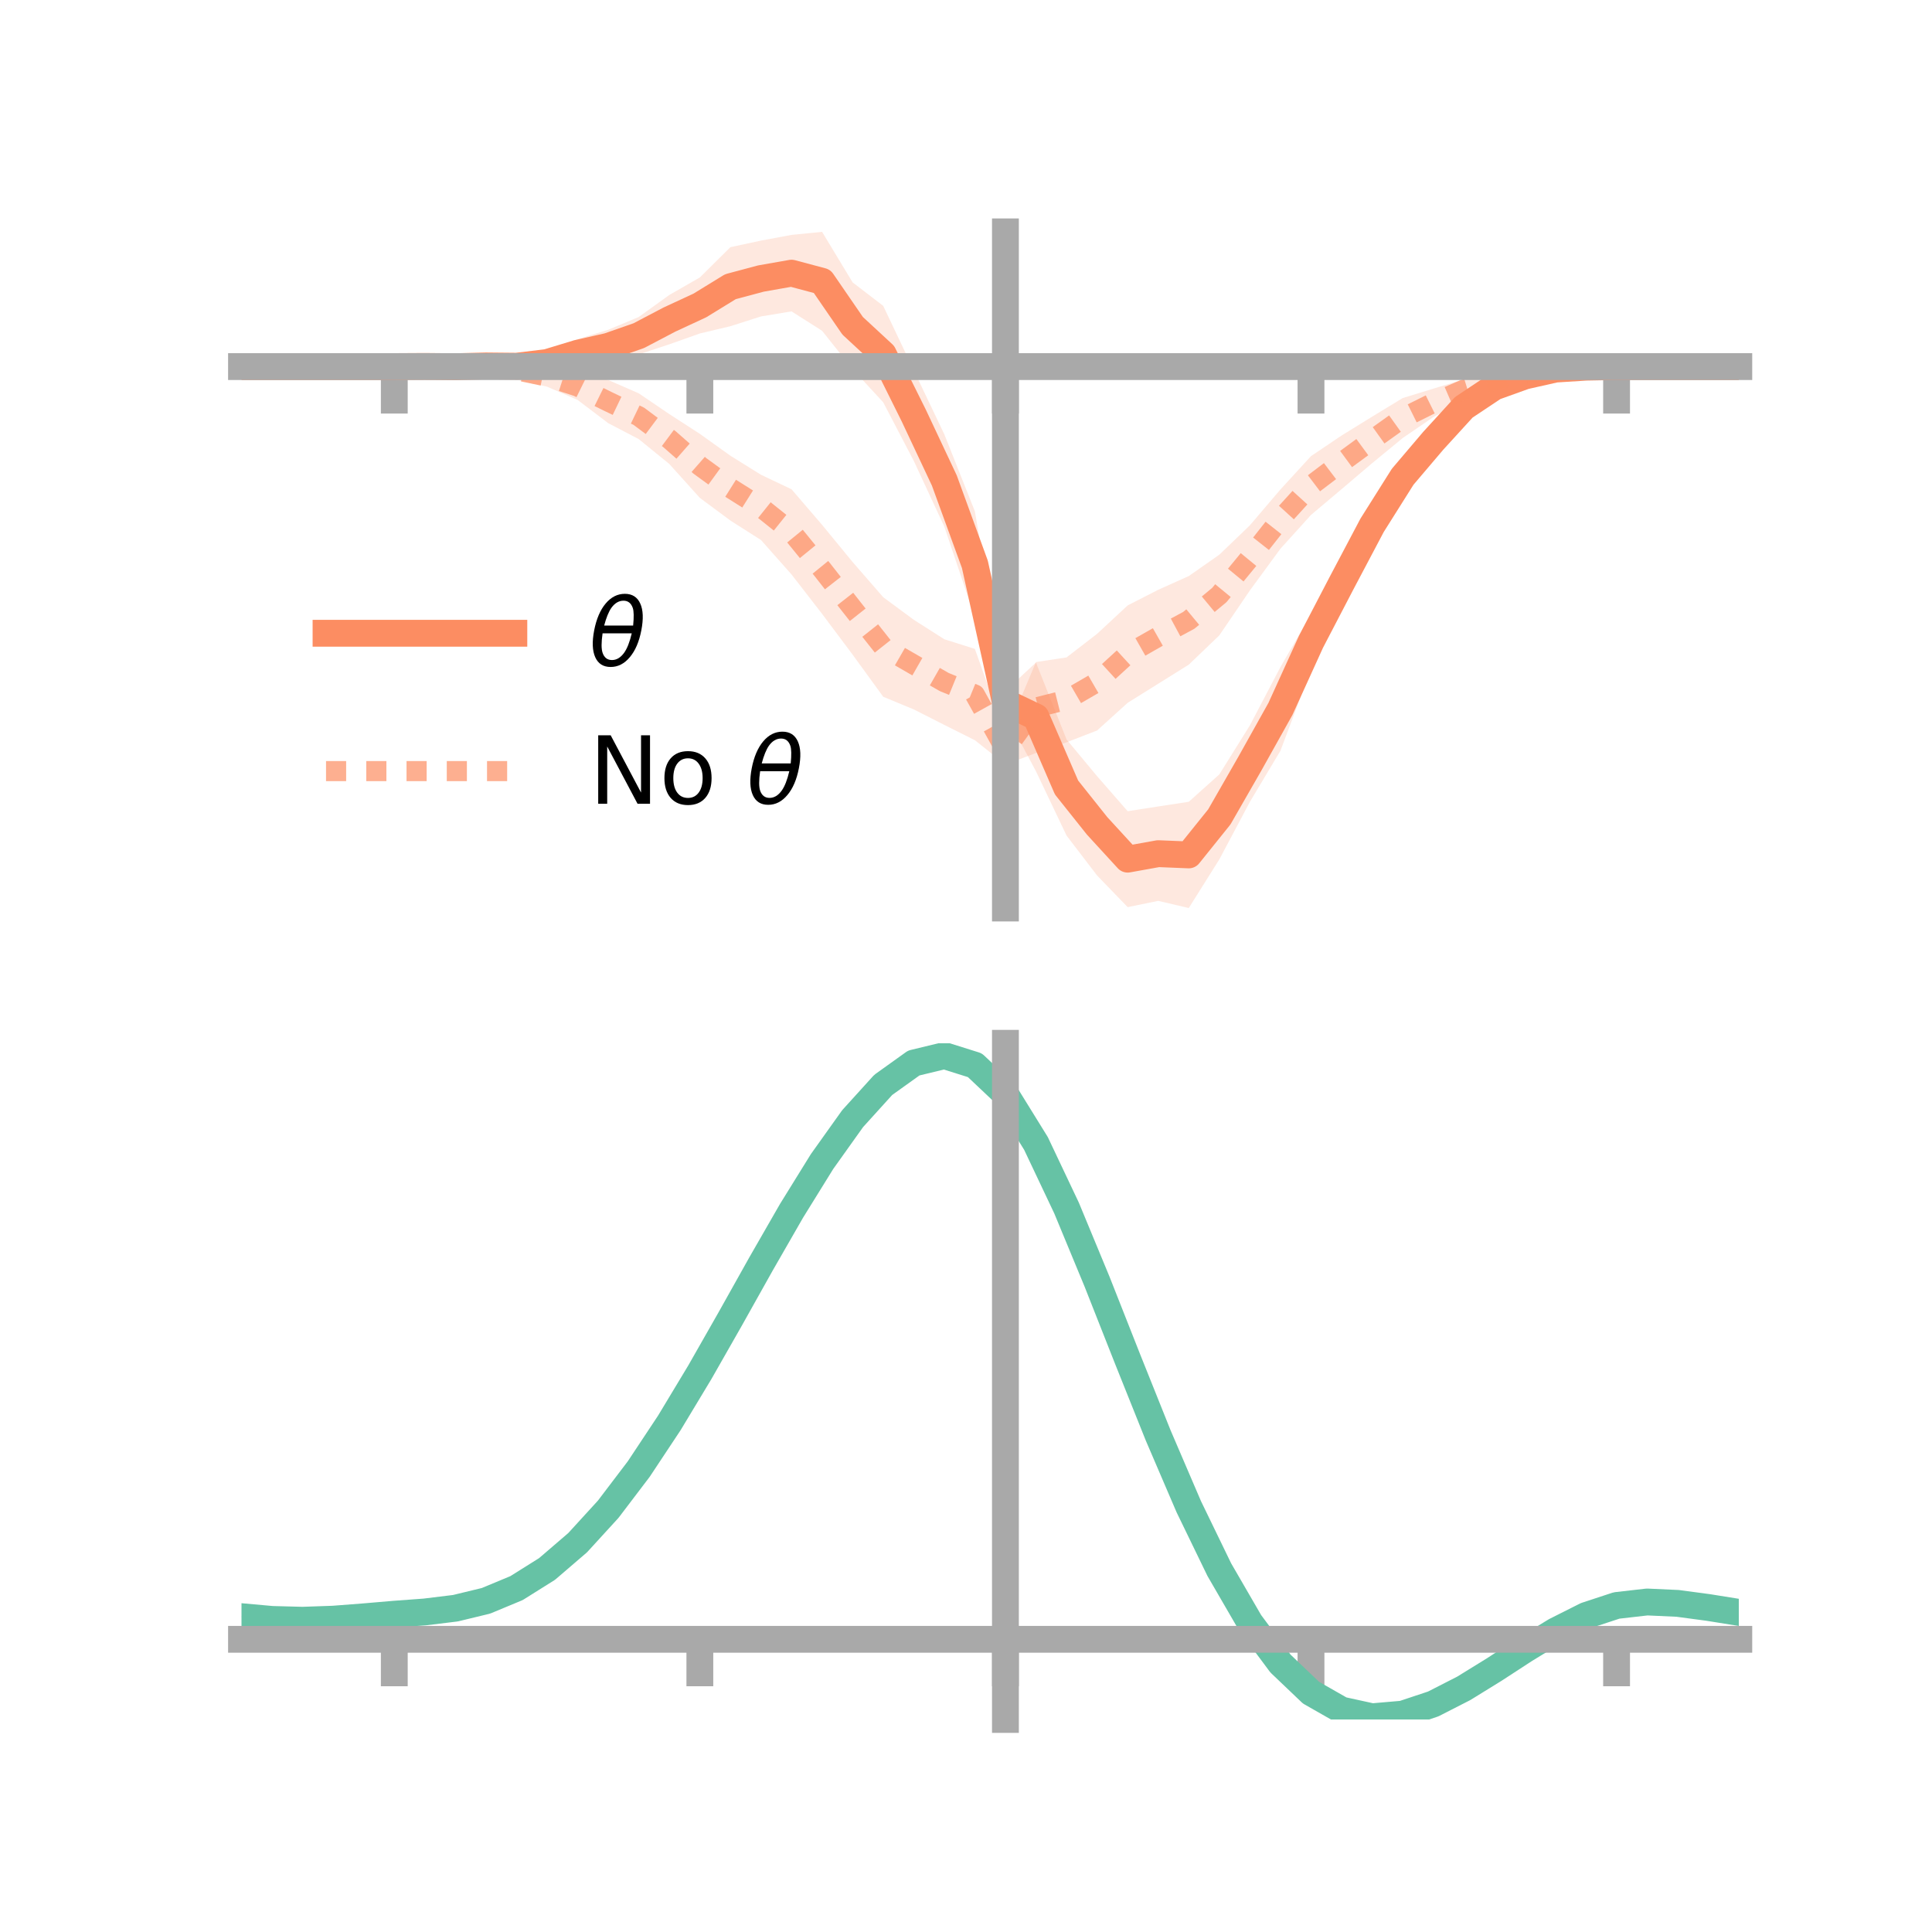 <?xml version="1.0" encoding="utf-8" standalone="no"?>
<!DOCTYPE svg PUBLIC "-//W3C//DTD SVG 1.1//EN"
  "http://www.w3.org/Graphics/SVG/1.1/DTD/svg11.dtd">
<!-- Created with matplotlib (https://matplotlib.org/) -->
<svg height="144pt" version="1.1" viewBox="0 0 144 144" width="144pt" xmlns="http://www.w3.org/2000/svg" xmlns:xlink="http://www.w3.org/1999/xlink">
 <defs>
  <style type="text/css">*{stroke-linecap:butt;stroke-linejoin:round;}</style>
 </defs>
 <g id="figure_1">
  <g id="patch_1">
   <path d="M 0 144 
L 144 144 
L 144 0 
L 0 0 
z
" style="fill:none;"/>
  </g>
  <g id="axes_1">
   <g id="patch_2">
    <path d="M 18 67.68 
L 129.6 67.68 
L 129.6 17.28 
L 18 17.28 
z
" style="fill:none;"/>
   </g>
   <g id="PolyCollection_1">
    <path clip-path="url(#p4a01bbfdf3)" d="M 18 27.323 
L 18 27.323 
L 20.278 27.323 
L 22.555 27.323 
L 24.833 27.323 
L 27.11 27.323 
L 29.388 27.323 
L 31.665 27.246 
L 33.943 27.123 
L 36.22 26.921 
L 38.498 26.682 
L 40.776 26.147 
L 43.053 25.277 
L 45.331 24.58 
L 47.608 23.626 
L 49.886 21.986 
L 52.163 20.679 
L 54.441 18.423 
L 56.718 17.933 
L 58.996 17.508 
L 61.273 17.28 
L 63.551 21.05 
L 65.829 22.796 
L 68.106 27.592 
L 70.384 32.371 
L 72.661 38.11 
L 74.939 51.489 
L 77.216 49.384 
L 79.494 55.113 
L 81.771 57.853 
L 84.049 60.462 
L 86.327 60.109 
L 88.604 59.76 
L 90.882 57.718 
L 93.159 54.065 
L 95.437 49.72 
L 97.714 45.771 
L 99.992 41.577 
L 102.269 37.641 
L 104.547 34.265 
L 106.824 31.723 
L 109.102 29.471 
L 111.38 28.226 
L 113.657 27.665 
L 115.935 27.288 
L 118.212 27.299 
L 120.49 27.323 
L 122.767 27.323 
L 125.045 27.323 
L 127.322 27.323 
L 129.6 27.323 
L 129.6 27.323 
L 129.6 27.323 
L 127.322 27.323 
L 125.045 27.323 
L 122.767 27.323 
L 120.49 27.323 
L 118.212 27.433 
L 115.935 27.733 
L 113.657 28.381 
L 111.38 29.457 
L 109.102 31.25 
L 106.824 33.986 
L 104.547 36.806 
L 102.269 40.66 
L 99.992 45.343 
L 97.714 49.896 
L 95.437 55.956 
L 93.159 59.766 
L 90.882 64.054 
L 88.604 67.68 
L 86.327 67.145 
L 84.049 67.612 
L 81.771 65.254 
L 79.494 62.278 
L 77.216 57.49 
L 74.939 53.214 
L 72.661 46.01 
L 70.384 39.251 
L 68.106 34.348 
L 65.829 29.985 
L 63.551 27.515 
L 61.273 24.654 
L 58.996 23.209 
L 56.718 23.586 
L 54.441 24.314 
L 52.163 24.856 
L 49.886 25.663 
L 47.608 26.415 
L 45.331 27.048 
L 43.053 27.378 
L 40.776 27.892 
L 38.498 27.91 
L 36.22 27.627 
L 33.943 27.541 
L 31.665 27.373 
L 29.388 27.323 
L 27.11 27.323 
L 24.833 27.323 
L 22.555 27.323 
L 20.278 27.323 
L 18 27.323 
z
" style="fill:#fc8d62;fill-opacity:0.2;"/>
   </g>
   <g id="PolyCollection_2">
    <path clip-path="url(#p4a01bbfdf3)" d="M 18 27.323 
L 18 27.323 
L 20.278 27.323 
L 22.555 27.323 
L 24.833 27.323 
L 27.11 27.323 
L 29.388 27.322 
L 31.665 27.243 
L 33.943 27.15 
L 36.22 27.016 
L 38.498 26.884 
L 40.776 27.318 
L 43.053 27.801 
L 45.331 28.322 
L 47.608 29.316 
L 49.886 30.864 
L 52.163 32.337 
L 54.441 33.966 
L 56.718 35.386 
L 58.996 36.468 
L 61.273 39.119 
L 63.551 41.893 
L 65.829 44.512 
L 68.106 46.194 
L 70.384 47.646 
L 72.661 48.365 
L 74.939 54.757 
L 77.216 49.345 
L 79.494 49 
L 81.771 47.241 
L 84.049 45.125 
L 86.327 43.959 
L 88.604 42.936 
L 90.882 41.342 
L 93.159 39.154 
L 95.437 36.481 
L 97.714 33.998 
L 99.992 32.462 
L 102.269 31.057 
L 104.547 29.67 
L 106.824 28.97 
L 109.102 28.271 
L 111.38 27.673 
L 113.657 27.311 
L 115.935 27.232 
L 118.212 27.267 
L 120.49 27.322 
L 122.767 27.323 
L 125.045 27.323 
L 127.322 27.323 
L 129.6 27.323 
L 129.6 27.323 
L 129.6 27.323 
L 127.322 27.323 
L 125.045 27.323 
L 122.767 27.323 
L 120.49 27.323 
L 118.212 27.426 
L 115.935 27.664 
L 113.657 28.211 
L 111.38 29.019 
L 109.102 29.819 
L 106.824 31.091 
L 104.547 32.651 
L 102.269 34.525 
L 99.992 36.461 
L 97.714 38.38 
L 95.437 40.898 
L 93.159 44.007 
L 90.882 47.356 
L 88.604 49.54 
L 86.327 50.961 
L 84.049 52.384 
L 81.771 54.446 
L 79.494 55.327 
L 77.216 56.123 
L 74.939 56.983 
L 72.661 55.172 
L 70.384 54.03 
L 68.106 52.876 
L 65.829 51.932 
L 63.551 48.796 
L 61.273 45.754 
L 58.996 42.817 
L 56.718 40.249 
L 54.441 38.8 
L 52.163 37.11 
L 49.886 34.582 
L 47.608 32.729 
L 45.331 31.538 
L 43.053 29.81 
L 40.776 28.821 
L 38.498 28.304 
L 36.22 27.881 
L 33.943 27.603 
L 31.665 27.403 
L 29.388 27.323 
L 27.11 27.323 
L 24.833 27.323 
L 22.555 27.323 
L 20.278 27.323 
L 18 27.323 
z
" style="fill:#fc8d62;fill-opacity:0.2;"/>
   </g>
   <g id="matplotlib.axis_1">
    <g id="xtick_1">
     <g id="line2d_1">
      <defs>
       <path d="M 0 0 
L 0 3.5 
" id="mdfa8e1f553" style="stroke:#a9a9a9;stroke-width:2;"/>
      </defs>
      <g>
       <use style="fill:#a9a9a9;stroke:#a9a9a9;stroke-width:2;" x="29.388" xlink:href="#mdfa8e1f553" y="27.323"/>
      </g>
     </g>
    </g>
    <g id="xtick_2">
     <g id="line2d_2">
      <g>
       <use style="fill:#a9a9a9;stroke:#a9a9a9;stroke-width:2;" x="52.163" xlink:href="#mdfa8e1f553" y="27.323"/>
      </g>
     </g>
    </g>
    <g id="xtick_3">
     <g id="line2d_3">
      <g>
       <use style="fill:#a9a9a9;stroke:#a9a9a9;stroke-width:2;" x="74.939" xlink:href="#mdfa8e1f553" y="27.323"/>
      </g>
     </g>
    </g>
    <g id="xtick_4">
     <g id="line2d_4">
      <g>
       <use style="fill:#a9a9a9;stroke:#a9a9a9;stroke-width:2;" x="97.714" xlink:href="#mdfa8e1f553" y="27.323"/>
      </g>
     </g>
    </g>
    <g id="xtick_5">
     <g id="line2d_5">
      <g>
       <use style="fill:#a9a9a9;stroke:#a9a9a9;stroke-width:2;" x="120.49" xlink:href="#mdfa8e1f553" y="27.323"/>
      </g>
     </g>
    </g>
   </g>
   <g id="matplotlib.axis_2"/>
   <g id="line2d_6">
    <path clip-path="url(#p4a01bbfdf3)" d="M 18 27.323 
L 20.278 27.323 
L 22.555 27.323 
L 24.833 27.323 
L 27.11 27.323 
L 29.388 27.323 
L 31.665 27.31 
L 33.943 27.332 
L 36.22 27.274 
L 38.498 27.296 
L 40.776 27.02 
L 43.053 26.328 
L 45.331 25.814 
L 47.608 25.02 
L 49.886 23.824 
L 52.163 22.768 
L 54.441 21.369 
L 56.718 20.76 
L 58.996 20.359 
L 61.273 20.967 
L 63.551 24.282 
L 65.829 26.391 
L 68.106 30.97 
L 70.384 35.811 
L 72.661 42.06 
L 74.939 52.352 
L 77.216 53.437 
L 79.494 58.696 
L 81.771 61.554 
L 84.049 64.037 
L 86.327 63.627 
L 88.604 63.72 
L 90.882 60.886 
L 93.159 56.915 
L 95.437 52.838 
L 97.714 47.833 
L 99.992 43.46 
L 102.269 39.151 
L 104.547 35.535 
L 106.824 32.855 
L 109.102 30.36 
L 111.38 28.842 
L 113.657 28.023 
L 115.935 27.51 
L 118.212 27.366 
L 120.49 27.323 
L 122.767 27.323 
L 125.045 27.323 
L 127.322 27.323 
L 129.6 27.323 
" style="fill:none;stroke:#fc8d62;stroke-linecap:square;stroke-width:2;"/>
   </g>
   <g id="line2d_7">
    <path clip-path="url(#p4a01bbfdf3)" d="M 18 27.323 
L 20.278 27.323 
L 22.555 27.323 
L 24.833 27.323 
L 27.11 27.323 
L 29.388 27.323 
L 31.665 27.323 
L 33.943 27.376 
L 36.22 27.449 
L 38.498 27.594 
L 40.776 28.07 
L 43.053 28.806 
L 45.331 29.93 
L 47.608 31.022 
L 49.886 32.723 
L 52.163 34.723 
L 54.441 36.383 
L 56.718 37.818 
L 58.996 39.643 
L 61.273 42.437 
L 63.551 45.344 
L 65.829 48.222 
L 68.106 49.535 
L 70.384 50.838 
L 72.661 51.769 
L 74.939 55.87 
L 77.216 52.734 
L 79.494 52.164 
L 81.771 50.844 
L 84.049 48.755 
L 86.327 47.46 
L 88.604 46.238 
L 90.882 44.349 
L 93.159 41.581 
L 95.437 38.69 
L 97.714 36.189 
L 99.992 34.462 
L 102.269 32.791 
L 104.547 31.161 
L 106.824 30.031 
L 109.102 29.045 
L 111.38 28.346 
L 113.657 27.761 
L 115.935 27.448 
L 118.212 27.346 
L 120.49 27.323 
L 122.767 27.323 
L 125.045 27.323 
L 127.322 27.323 
L 129.6 27.323 
" style="fill:none;stroke:#fc8d62;stroke-dasharray:1.5,1.5;stroke-dashoffset:0;stroke-opacity:0.7;stroke-width:1.5;"/>
   </g>
   <g id="patch_3">
    <path d="M 74.939 67.68 
L 74.939 17.28 
" style="fill:none;stroke:#a9a9a9;stroke-linecap:square;stroke-linejoin:miter;stroke-width:2;"/>
   </g>
   <g id="patch_4">
    <path d="M 129.6 67.68 
L 129.6 17.28 
" style="fill:none;"/>
   </g>
   <g id="patch_5">
    <path d="M 18 27.323 
L 129.6 27.323 
" style="fill:none;stroke:#a9a9a9;stroke-linecap:square;stroke-linejoin:miter;stroke-width:2;"/>
   </g>
   <g id="patch_6">
    <path d="M 18 17.28 
L 129.6 17.28 
" style="fill:none;"/>
   </g>
   <g id="legend_1">
    <g id="line2d_8">
     <path d="M 24.3 47.2 
L 38.3 47.2 
" style="fill:none;stroke:#fc8d62;stroke-linecap:square;stroke-width:2;"/>
    </g>
    <g id="line2d_9"/>
    <g id="text_1">
     <!-- $\theta$ -->
     <g transform="translate(43.9 49.65)scale(0.07 -0.07)">
      <defs>
       <path d="M 45.516 34.672 
L 14.453 34.672 
Q 12.359 20.062 14.5 13.875 
Q 17.188 6.25 24.469 6.25 
Q 31.781 6.25 37.359 13.922 
Q 42.234 20.656 45.516 34.672 
z
M 47.016 42.969 
Q 48.344 56.844 46.625 61.719 
Q 43.953 69.438 36.766 69.438 
Q 29.297 69.438 23.828 61.812 
Q 19.531 55.672 16.156 42.969 
z
M 38.188 76.766 
Q 49.906 76.766 54.594 66.406 
Q 59.281 56.109 55.719 37.844 
Q 52.203 19.625 43.453 9.281 
Q 34.766 -1.125 23.047 -1.125 
Q 11.281 -1.125 6.641 9.281 
Q 2 19.625 5.516 37.844 
Q 9.078 56.109 17.719 66.406 
Q 26.422 76.766 38.188 76.766 
z
" id="DejaVuSans-Oblique-952"/>
      </defs>
      <use transform="translate(0 0.234)" xlink:href="#DejaVuSans-Oblique-952"/>
     </g>
    </g>
    <g id="line2d_10">
     <path d="M 24.3 57.474 
L 38.3 57.474 
" style="fill:none;stroke:#fc8d62;stroke-dasharray:1.5,1.5;stroke-dashoffset:0;stroke-opacity:0.7;stroke-width:1.5;"/>
    </g>
    <g id="line2d_11"/>
    <g id="text_2">
     <!-- No $\theta$ -->
     <g transform="translate(43.9 59.924)scale(0.07 -0.07)">
      <defs>
       <path d="M 9.812 72.906 
L 23.094 72.906 
L 55.422 11.922 
L 55.422 72.906 
L 64.984 72.906 
L 64.984 0 
L 51.703 0 
L 19.391 60.984 
L 19.391 0 
L 9.812 0 
z
" id="DejaVuSans-78"/>
       <path d="M 30.609 48.391 
Q 23.391 48.391 19.188 42.75 
Q 14.984 37.109 14.984 27.297 
Q 14.984 17.484 19.156 11.844 
Q 23.344 6.203 30.609 6.203 
Q 37.797 6.203 41.984 11.859 
Q 46.188 17.531 46.188 27.297 
Q 46.188 37.016 41.984 42.703 
Q 37.797 48.391 30.609 48.391 
z
M 30.609 56 
Q 42.328 56 49.016 48.375 
Q 55.719 40.766 55.719 27.297 
Q 55.719 13.875 49.016 6.219 
Q 42.328 -1.422 30.609 -1.422 
Q 18.844 -1.422 12.172 6.219 
Q 5.516 13.875 5.516 27.297 
Q 5.516 40.766 12.172 48.375 
Q 18.844 56 30.609 56 
z
" id="DejaVuSans-111"/>
       <path id="DejaVuSans-32"/>
      </defs>
      <use transform="translate(0 0.234)" xlink:href="#DejaVuSans-78"/>
      <use transform="translate(74.805 0.234)" xlink:href="#DejaVuSans-111"/>
      <use transform="translate(135.986 0.234)" xlink:href="#DejaVuSans-32"/>
      <use transform="translate(167.773 0.234)" xlink:href="#DejaVuSans-Oblique-952"/>
     </g>
    </g>
   </g>
  </g>
  <g id="axes_2">
   <g id="patch_7">
    <path d="M 18 128.16 
L 129.6 128.16 
L 129.6 77.76 
L 18 77.76 
z
" style="fill:none;"/>
   </g>
   <g id="PolyCollection_3">
    <path clip-path="url(#p952ca98ea6)" d="M 18 120.537 
L 18 120.459 
L 20.278 120.673 
L 22.555 120.732 
L 24.833 120.646 
L 27.11 120.462 
L 29.388 120.259 
L 31.665 120.086 
L 33.943 119.802 
L 36.22 119.245 
L 38.498 118.288 
L 40.776 116.84 
L 43.053 114.848 
L 45.331 112.305 
L 47.608 109.24 
L 49.886 105.724 
L 52.163 101.856 
L 54.441 97.765 
L 56.718 93.607 
L 58.996 89.555 
L 61.273 85.8 
L 63.551 82.541 
L 65.829 79.98 
L 68.106 78.321 
L 70.384 77.76 
L 72.661 78.488 
L 74.939 80.673 
L 77.216 84.407 
L 79.494 89.288 
L 81.771 94.868 
L 84.049 100.728 
L 86.327 106.504 
L 88.604 111.895 
L 90.882 116.666 
L 93.159 120.653 
L 95.437 123.757 
L 97.714 125.948 
L 99.992 127.255 
L 102.269 127.756 
L 104.547 127.564 
L 106.824 126.818 
L 109.102 125.673 
L 111.38 124.289 
L 113.657 122.832 
L 115.935 121.459 
L 118.212 120.324 
L 120.49 119.579 
L 122.767 119.322 
L 125.045 119.432 
L 127.322 119.747 
L 129.6 120.125 
L 129.6 120.229 
L 129.6 120.229 
L 127.322 119.877 
L 125.045 119.582 
L 122.767 119.484 
L 120.49 119.747 
L 118.212 120.499 
L 115.935 121.657 
L 113.657 123.07 
L 111.38 124.576 
L 109.102 126.006 
L 106.824 127.188 
L 104.547 127.957 
L 102.269 128.16 
L 99.992 127.665 
L 97.714 126.373 
L 95.437 124.222 
L 93.159 121.196 
L 90.882 117.328 
L 88.604 112.706 
L 86.327 107.484 
L 84.049 101.886 
L 81.771 96.202 
L 79.494 90.785 
L 77.216 86.045 
L 74.939 82.419 
L 72.661 80.302 
L 70.384 79.6 
L 68.106 80.144 
L 65.829 81.746 
L 63.551 84.21 
L 61.273 87.341 
L 58.996 90.941 
L 56.718 94.819 
L 54.441 98.794 
L 52.163 102.7 
L 49.886 106.393 
L 47.608 109.75 
L 45.331 112.68 
L 43.053 115.119 
L 40.776 117.041 
L 38.498 118.45 
L 36.22 119.387 
L 33.943 119.932 
L 31.665 120.207 
L 29.388 120.369 
L 27.11 120.557 
L 24.833 120.722 
L 22.555 120.793 
L 20.278 120.734 
L 18 120.537 
z
" style="fill:#66c2a5;fill-opacity:0.2;"/>
   </g>
   <g id="matplotlib.axis_3">
    <g id="xtick_6">
     <g id="line2d_12">
      <g>
       <use style="fill:#a9a9a9;stroke:#a9a9a9;stroke-width:2;" x="29.388" xlink:href="#mdfa8e1f553" y="122.185"/>
      </g>
     </g>
    </g>
    <g id="xtick_7">
     <g id="line2d_13">
      <g>
       <use style="fill:#a9a9a9;stroke:#a9a9a9;stroke-width:2;" x="52.163" xlink:href="#mdfa8e1f553" y="122.185"/>
      </g>
     </g>
    </g>
    <g id="xtick_8">
     <g id="line2d_14">
      <g>
       <use style="fill:#a9a9a9;stroke:#a9a9a9;stroke-width:2;" x="74.939" xlink:href="#mdfa8e1f553" y="122.185"/>
      </g>
     </g>
    </g>
    <g id="xtick_9">
     <g id="line2d_15">
      <g>
       <use style="fill:#a9a9a9;stroke:#a9a9a9;stroke-width:2;" x="97.714" xlink:href="#mdfa8e1f553" y="122.185"/>
      </g>
     </g>
    </g>
    <g id="xtick_10">
     <g id="line2d_16">
      <g>
       <use style="fill:#a9a9a9;stroke:#a9a9a9;stroke-width:2;" x="120.49" xlink:href="#mdfa8e1f553" y="122.185"/>
      </g>
     </g>
    </g>
   </g>
   <g id="matplotlib.axis_4"/>
   <g id="line2d_17">
    <path clip-path="url(#p952ca98ea6)" d="M 18 120.498 
L 20.278 120.703 
L 22.555 120.763 
L 24.833 120.684 
L 27.11 120.509 
L 29.388 120.314 
L 31.665 120.146 
L 33.943 119.867 
L 36.22 119.316 
L 38.498 118.369 
L 40.776 116.94 
L 43.053 114.984 
L 45.331 112.492 
L 47.608 109.495 
L 49.886 106.058 
L 52.163 102.278 
L 54.441 98.279 
L 56.718 94.213 
L 58.996 90.248 
L 61.273 86.571 
L 63.551 83.376 
L 65.829 80.863 
L 68.106 79.232 
L 70.384 78.68 
L 72.661 79.395 
L 74.939 81.546 
L 77.216 85.226 
L 79.494 90.037 
L 81.771 95.535 
L 84.049 101.307 
L 86.327 106.994 
L 88.604 112.3 
L 90.882 116.997 
L 93.159 120.925 
L 95.437 123.99 
L 97.714 126.161 
L 99.992 127.46 
L 102.269 127.958 
L 104.547 127.761 
L 106.824 127.003 
L 109.102 125.839 
L 111.38 124.433 
L 113.657 122.951 
L 115.935 121.558 
L 118.212 120.412 
L 120.49 119.663 
L 122.767 119.403 
L 125.045 119.507 
L 127.322 119.812 
L 129.6 120.177 
" style="fill:none;stroke:#66c2a5;stroke-linecap:square;stroke-width:2;"/>
   </g>
   <g id="patch_8">
    <path d="M 74.939 128.16 
L 74.939 77.76 
" style="fill:none;stroke:#a9a9a9;stroke-linecap:square;stroke-linejoin:miter;stroke-width:2;"/>
   </g>
   <g id="patch_9">
    <path d="M 129.6 128.16 
L 129.6 77.76 
" style="fill:none;"/>
   </g>
   <g id="patch_10">
    <path d="M 18 122.185 
L 129.6 122.185 
" style="fill:none;stroke:#a9a9a9;stroke-linecap:square;stroke-linejoin:miter;stroke-width:2;"/>
   </g>
   <g id="patch_11">
    <path d="M 18 77.76 
L 129.6 77.76 
" style="fill:none;"/>
   </g>
  </g>
 </g>
 <defs>
  <clipPath id="p4a01bbfdf3">
   <rect height="50.4" width="111.6" x="18" y="17.28"/>
  </clipPath>
  <clipPath id="p952ca98ea6">
   <rect height="50.4" width="111.6" x="18" y="77.76"/>
  </clipPath>
 </defs>
</svg>
